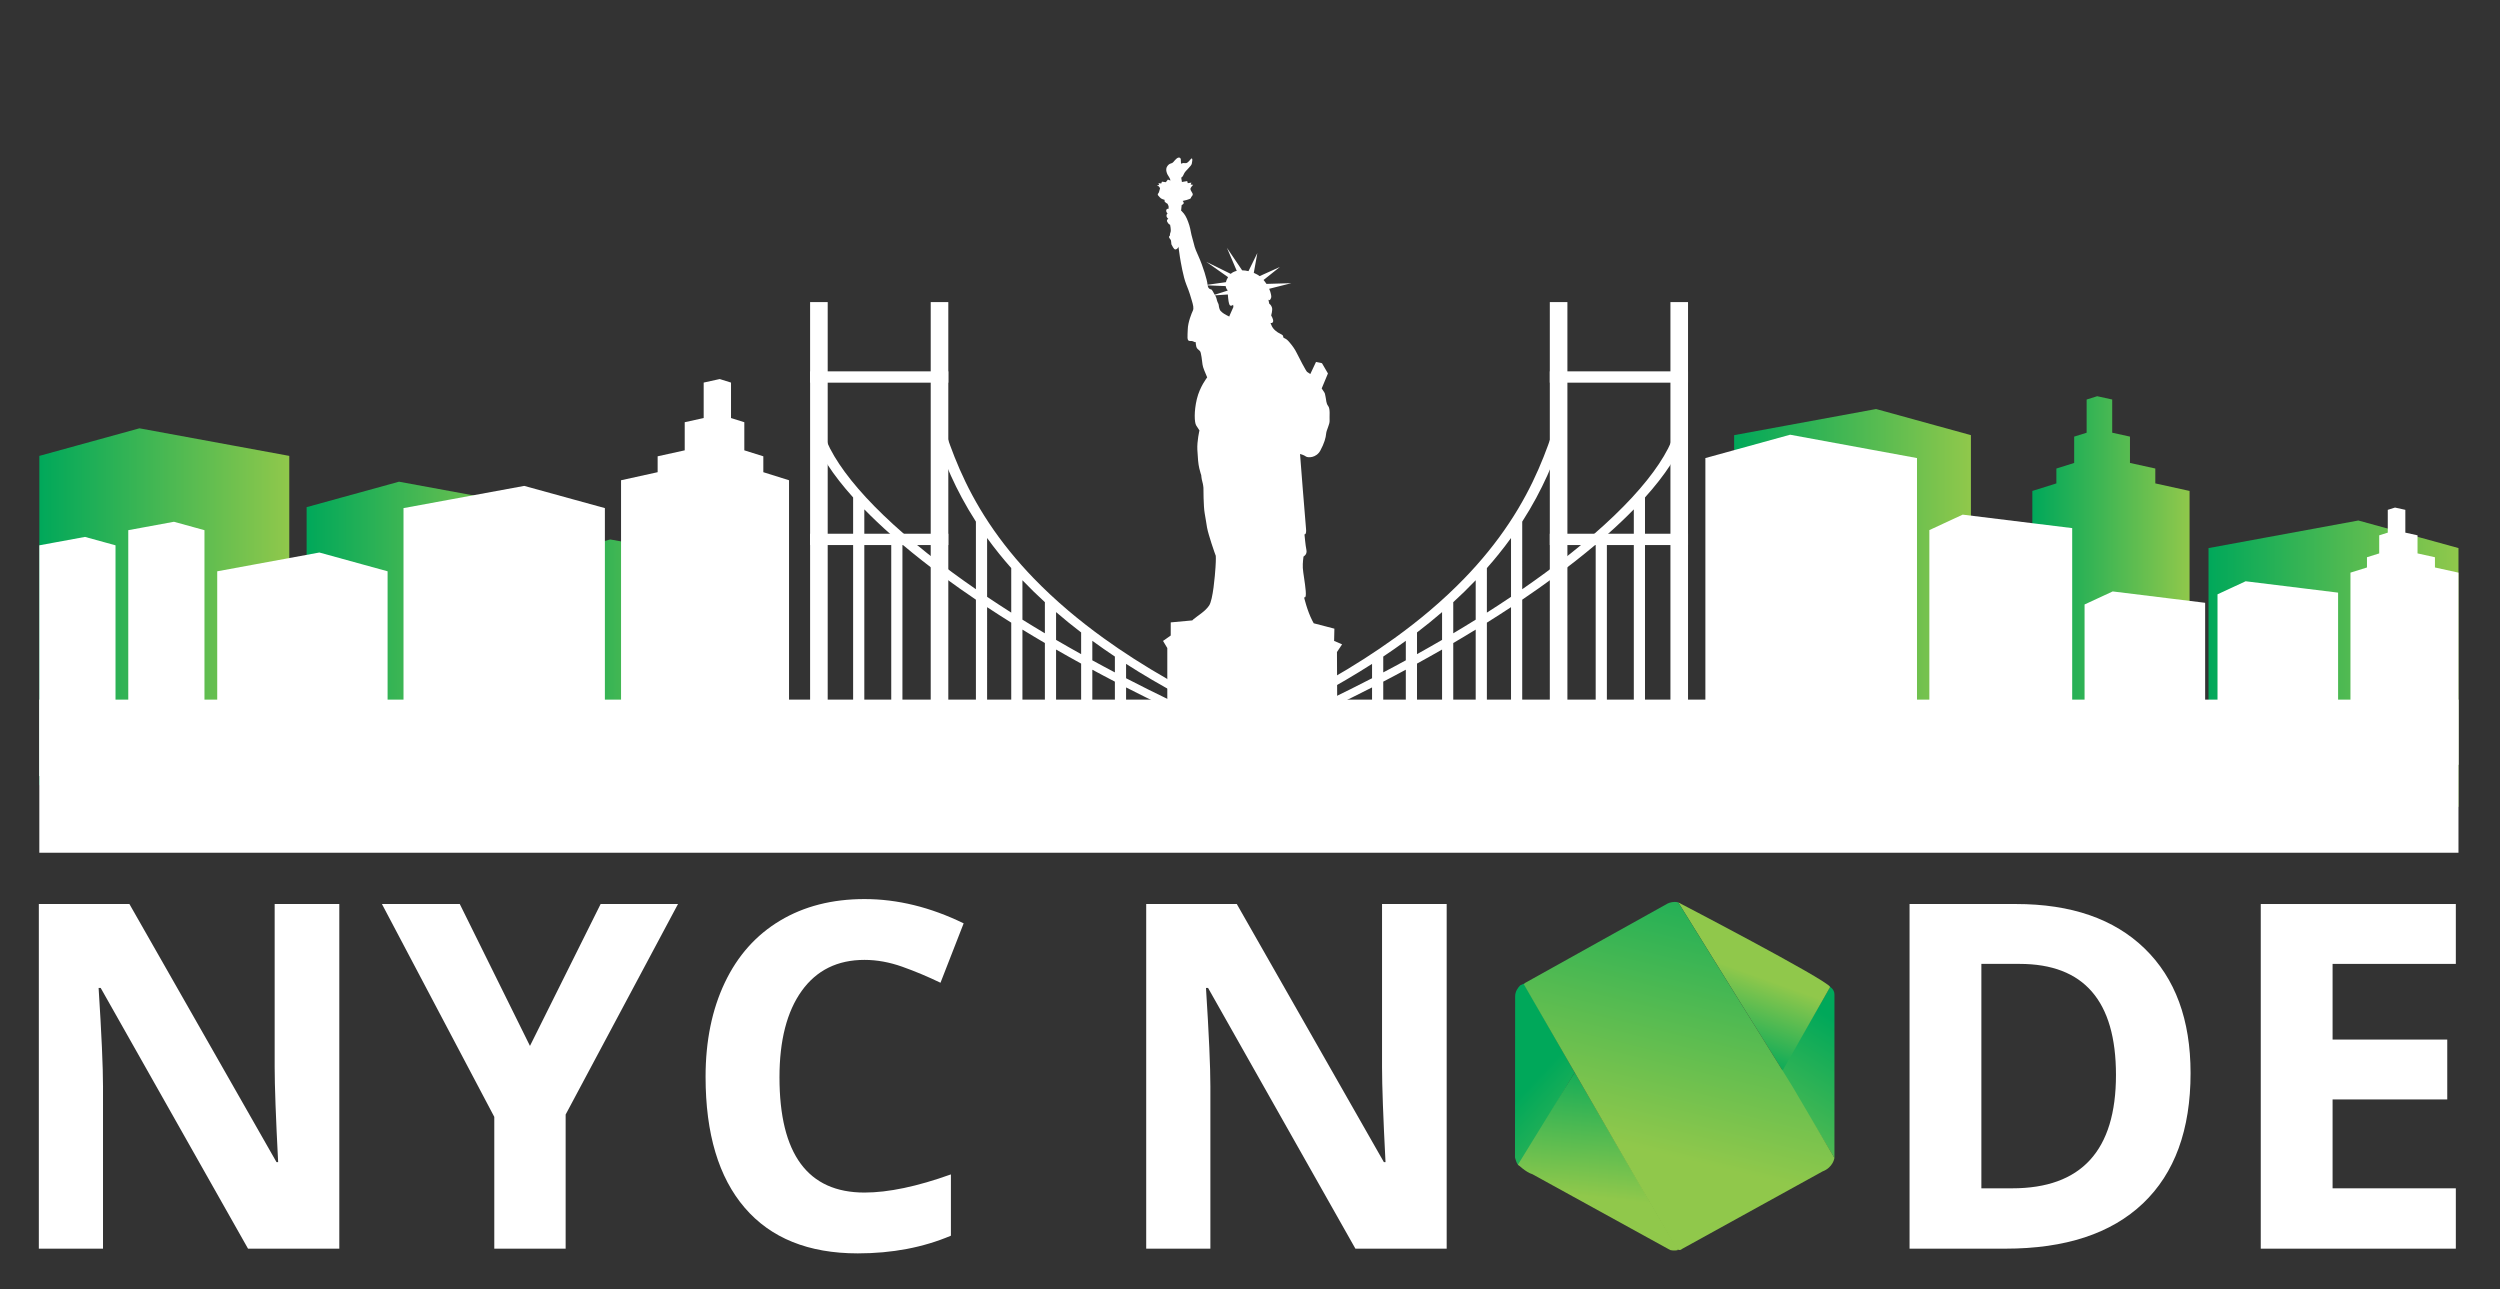 <svg xmlns:svg="http://www.w3.org/2000/svg" xmlns="http://www.w3.org/2000/svg" version="1.0" width="320" height="165">

    <rect width="100%" height="100%" fill="#333333" stroke="none"/>

    <g id="sub-svg-transform" transform="translate(5 5) scale(0.41) translate(-289.578 29.568)">
        <g id="sub-svg-wrapper"><svg xmlns:dc="http://purl.org/dc/elements/1.1/" xmlns:cc="http://creativecommons.org/ns#" xmlns:rdf="http://www.w3.org/1999/02/22-rdf-syntax-ns#" xmlns:svg="http://www.w3.org/2000/svg" xmlns="http://www.w3.org/2000/svg" viewBox="0 0 1360 960" height="1060" width="1360" xml:space="preserve" id="svg2" version="1.1" onmouseup="sendClickToParentDocument(evt)" style=""><defs id="defs6" onmouseup="sendClickToParentDocument(evt)" style=""><clipPath id="clipPath18" clipPathUnits="userSpaceOnUse" onmouseup="sendClickToParentDocument(evt)" style=""><path id="path16" d="m 217.299,517.207 8.693,2.395 14.753,4.064 v -0.016 l 0.001,0.016 22.08,-4.064 13.013,-2.395 v -77.094 h -35.093 l -0.001,0.011 v -0.01 h -23.446 z" onmouseup="sendClickToParentDocument(evt)" style="clip-rule:evenodd"></path></clipPath><linearGradient id="linearGradient28" spreadMethod="pad" gradientTransform="matrix(58.54,0,0,-58.54,217.299,481.89)" gradientUnits="userSpaceOnUse" y2="0" x2="1" y1="0" x1="0" onmouseup="sendClickToParentDocument(evt)" style=""><stop id="stop24" offset="0" onmouseup="sendClickToParentDocument(evt)" style="stop-color:#00a85a;stop-opacity:1"></stop><stop id="stop26" offset="1" onmouseup="sendClickToParentDocument(evt)" style="stop-color:#90c84b;stop-opacity:1"></stop></linearGradient><clipPath id="clipPath38" clipPathUnits="userSpaceOnUse" onmouseup="sendClickToParentDocument(evt)" style=""><path id="path36" d="m 783.876,495.616 -8.695,2.395 -14.753,4.064 v -0.017 0.017 l -22.079,-4.064 -13.013,-2.396 v -60.606 h 35.092 v 0.01 -0.01 h 23.448 z" onmouseup="sendClickToParentDocument(evt)" style="clip-rule:evenodd"></path></clipPath><linearGradient id="linearGradient48" spreadMethod="pad" gradientTransform="matrix(58.54,0,0,-58.54,725.336,468.542)" gradientUnits="userSpaceOnUse" y2="0" x2="1" y1="0" x1="0" onmouseup="sendClickToParentDocument(evt)" style=""><stop id="stop44" offset="0" onmouseup="sendClickToParentDocument(evt)" style="stop-color:#00a85a;stop-opacity:1"></stop><stop id="stop46" offset="1" onmouseup="sendClickToParentDocument(evt)" style="stop-color:#90c84b;stop-opacity:1"></stop></linearGradient><clipPath id="clipPath58" clipPathUnits="userSpaceOnUse" onmouseup="sendClickToParentDocument(evt)" style=""><path id="path56" d="m 669.686,522.065 -8.234,2.269 -13.975,3.849 v -0.014 l -0.002,0.014 -20.914,-3.849 -12.326,-2.269 V 444.66 h 33.24 l 0.002,0.011 v -0.009 h 22.209 z" onmouseup="sendClickToParentDocument(evt)" style="clip-rule:evenodd"></path></clipPath><linearGradient id="linearGradient68" spreadMethod="pad" gradientTransform="matrix(55.451,0,0,-55.451,614.235,486.422)" gradientUnits="userSpaceOnUse" y2="0" x2="1" y1="0" x1="0" onmouseup="sendClickToParentDocument(evt)" style=""><stop id="stop64" offset="0" onmouseup="sendClickToParentDocument(evt)" style="stop-color:#00a85a;stop-opacity:1"></stop><stop id="stop66" offset="1" onmouseup="sendClickToParentDocument(evt)" style="stop-color:#90c84b;stop-opacity:1"></stop></linearGradient><clipPath id="clipPath78" clipPathUnits="userSpaceOnUse" onmouseup="sendClickToParentDocument(evt)" style=""><path id="path76" d="m 684.073,508.997 5.631,1.767 v 3.485 l 4.167,1.307 v 6.165 l 2.919,0.914 v 7.774 l 2.471,0.776 3.518,-0.775 v -7.773 l 4.157,-0.916 v -6.165 l 5.937,-1.307 v -3.485 l 8.023,-1.767 v -66.684 h -21.635 v -10e-4 h -15.188 z" onmouseup="sendClickToParentDocument(evt)" style="clip-rule:evenodd"></path></clipPath><linearGradient id="linearGradient88" spreadMethod="pad" gradientTransform="matrix(36.823,0,0,-36.823,684.073,486.748)" gradientUnits="userSpaceOnUse" y2="0" x2="1" y1="0" x1="0" onmouseup="sendClickToParentDocument(evt)" style=""><stop id="stop84" offset="0" onmouseup="sendClickToParentDocument(evt)" style="stop-color:#00a85a;stop-opacity:1"></stop><stop id="stop86" offset="1" onmouseup="sendClickToParentDocument(evt)" style="stop-color:#90c84b;stop-opacity:1"></stop></linearGradient><clipPath id="clipPath98" clipPathUnits="userSpaceOnUse" onmouseup="sendClickToParentDocument(evt)" style=""><path id="path96" d="m 279.902,505.201 8.02,2.21 13.613,3.75 v -0.014 l 0.002,0.014 20.372,-3.75 12.007,-2.21 v -71.134 h -32.379 l -0.002,0.01 v -0.009 h -21.633 z" onmouseup="sendClickToParentDocument(evt)" style="clip-rule:evenodd"></path></clipPath><linearGradient id="linearGradient108" spreadMethod="pad" gradientTransform="matrix(54.014,0,0,-54.014,279.902,472.614)" gradientUnits="userSpaceOnUse" y2="0" x2="1" y1="0" x1="0" onmouseup="sendClickToParentDocument(evt)" style=""><stop id="stop104" offset="0" onmouseup="sendClickToParentDocument(evt)" style="stop-color:#00a85a;stop-opacity:1"></stop><stop id="stop106" offset="1" onmouseup="sendClickToParentDocument(evt)" style="stop-color:#90c84b;stop-opacity:1"></stop></linearGradient><linearGradient id="linearGradient128" spreadMethod="pad" gradientTransform="matrix(42.691,0,0,-42.691,333.916,467.172)" gradientUnits="userSpaceOnUse" y2="0" x2="1" y1="0" x1="0" onmouseup="sendClickToParentDocument(evt)" style=""><stop id="stop124" offset="0" onmouseup="sendClickToParentDocument(evt)" style="stop-color:#00a85a;stop-opacity:1"></stop><stop id="stop126" offset="1" onmouseup="sendClickToParentDocument(evt)" style="stop-color:#90c84b;stop-opacity:1"></stop></linearGradient><clipPath id="clipPath146" clipPathUnits="userSpaceOnUse" onmouseup="sendClickToParentDocument(evt)" style=""><path id="path144" d="M 0,720 H 1020 V 0 H 0 Z" onmouseup="sendClickToParentDocument(evt)" style=""></path></clipPath><linearGradient id="linearGradient242" spreadMethod="pad" gradientTransform="matrix(33,-31,-31,-33,566.708,370.137)" gradientUnits="userSpaceOnUse" y2="0" x2="1" y1="0" x1="0" onmouseup="sendClickToParentDocument(evt)" style=""><stop id="stop238" offset="0" onmouseup="sendClickToParentDocument(evt)" style="stop-color:#00a85a;stop-opacity:1"></stop><stop id="stop240" offset="1" onmouseup="sendClickToParentDocument(evt)" style="stop-color:#90c84b;stop-opacity:1"></stop></linearGradient><linearGradient id="linearGradient262" spreadMethod="pad" gradientTransform="matrix(-3.5,-33.5,-33.5,3.5,586.079,376.866)" gradientUnits="userSpaceOnUse" y2="0" x2="1" y1="0" x1="0" onmouseup="sendClickToParentDocument(evt)" style=""><stop id="stop258" offset="0" onmouseup="sendClickToParentDocument(evt)" style="stop-color:#00a85a;stop-opacity:1"></stop><stop id="stop260" offset="1" onmouseup="sendClickToParentDocument(evt)" style="stop-color:#90c84b;stop-opacity:1"></stop></linearGradient><linearGradient id="linearGradient282" spreadMethod="pad" gradientTransform="matrix(-27.5,-43.5,-43.5,27.5,642.931,381.841)" gradientUnits="userSpaceOnUse" y2="0" x2="1" y1="0" x1="0" onmouseup="sendClickToParentDocument(evt)" style=""><stop id="stop278" offset="0" onmouseup="sendClickToParentDocument(evt)" style="stop-color:#00a85a;stop-opacity:1"></stop><stop id="stop280" offset="1" onmouseup="sendClickToParentDocument(evt)" style="stop-color:#90c84b;stop-opacity:1"></stop></linearGradient><linearGradient id="linearGradient302" spreadMethod="pad" gradientTransform="matrix(7,19.5,19.5,-7,609.66,376.914)" gradientUnits="userSpaceOnUse" y2="0" x2="1" y1="0" x1="0" onmouseup="sendClickToParentDocument(evt)" style=""><stop id="stop298" offset="0" onmouseup="sendClickToParentDocument(evt)" style="stop-color:#00a85a;stop-opacity:1"></stop><stop id="stop300" offset="1" onmouseup="sendClickToParentDocument(evt)" style="stop-color:#90c84b;stop-opacity:1"></stop></linearGradient><linearGradient id="linearGradient322" spreadMethod="pad" gradientTransform="matrix(-18.5,-76,-76,18.5,615.112,429.778)" gradientUnits="userSpaceOnUse" y2="0" x2="1" y1="0" x1="0" onmouseup="sendClickToParentDocument(evt)" style=""><stop id="stop318" offset="0" onmouseup="sendClickToParentDocument(evt)" style="stop-color:#00a85a;stop-opacity:1"></stop><stop id="stop320" offset="1" onmouseup="sendClickToParentDocument(evt)" style="stop-color:#90c84b;stop-opacity:1"></stop></linearGradient><clipPath id="clipPath332" clipPathUnits="userSpaceOnUse" onmouseup="sendClickToParentDocument(evt)" style=""><path id="path330" d="M 0,720 H 1020 V 0 H 0 Z" onmouseup="sendClickToParentDocument(evt)" style=""></path></clipPath></defs><g transform="matrix(1.333,0,0,-1.333,0,740)" id="g10" onmouseup="sendClickToParentDocument(evt)" style=""><g id="g12" onmouseup="sendClickToParentDocument(evt)" style=""><g clip-path="url(#clipPath18)" id="g14" onmouseup="sendClickToParentDocument(evt)" style=""><g id="g20" onmouseup="sendClickToParentDocument(evt)" style=""><g id="g22" onmouseup="sendClickToParentDocument(evt)" style=""><path id="path30" d="m 217.299,517.207 8.693,2.395 14.753,4.064 v -0.016 l 0.001,0.016 22.08,-4.064 13.013,-2.395 v -77.094 h -35.093 l -0.001,0.011 v -0.01 h -23.446 z" onmouseup="sendClickToParentDocument(evt)" style="fill-rule:evenodd;fill:url(#linearGradient28)"></path></g></g></g></g><g id="g32" onmouseup="sendClickToParentDocument(evt)" style=""><g clip-path="url(#clipPath38)" id="g34" onmouseup="sendClickToParentDocument(evt)" style=""><g id="g40" onmouseup="sendClickToParentDocument(evt)" style=""><g id="g42" onmouseup="sendClickToParentDocument(evt)" style=""><path id="path50" d="m 783.876,495.616 -8.695,2.395 -14.753,4.064 v -0.017 0.017 l -22.079,-4.064 -13.013,-2.396 v -60.606 h 35.092 v 0.01 -0.01 h 23.448 z" onmouseup="sendClickToParentDocument(evt)" style="fill-rule:evenodd;fill:url(#linearGradient48)"></path></g></g></g></g><g id="g52" onmouseup="sendClickToParentDocument(evt)" style=""><g clip-path="url(#clipPath58)" id="g54" onmouseup="sendClickToParentDocument(evt)" style=""><g id="g60" onmouseup="sendClickToParentDocument(evt)" style=""><g id="g62" onmouseup="sendClickToParentDocument(evt)" style=""><path id="path70" d="m 669.686,522.065 -8.234,2.269 -13.975,3.849 v -0.014 l -0.002,0.014 -20.914,-3.849 -12.326,-2.269 V 444.66 h 33.24 l 0.002,0.011 v -0.009 h 22.209 z" onmouseup="sendClickToParentDocument(evt)" style="fill-rule:evenodd;fill:url(#linearGradient68)"></path></g></g></g></g><g id="g72" onmouseup="sendClickToParentDocument(evt)" style=""><g clip-path="url(#clipPath78)" id="g74" onmouseup="sendClickToParentDocument(evt)" style=""><g id="g80" onmouseup="sendClickToParentDocument(evt)" style=""><g id="g82" onmouseup="sendClickToParentDocument(evt)" style=""><path id="path90" d="m 684.073,508.997 5.631,1.767 v 3.485 l 4.167,1.307 v 6.165 l 2.919,0.914 v 7.774 l 2.471,0.776 3.518,-0.775 v -7.773 l 4.157,-0.916 v -6.165 l 5.937,-1.307 v -3.485 l 8.023,-1.767 v -66.684 h -21.635 v -10e-4 h -15.188 z" onmouseup="sendClickToParentDocument(evt)" style="fill-rule:evenodd;fill:url(#linearGradient88)"></path></g></g></g></g><g id="g92" onmouseup="sendClickToParentDocument(evt)" style=""><g clip-path="url(#clipPath98)" id="g94" onmouseup="sendClickToParentDocument(evt)" style=""><g id="g100" onmouseup="sendClickToParentDocument(evt)" style=""><g id="g102" onmouseup="sendClickToParentDocument(evt)" style=""><path id="path110" d="m 279.902,505.201 8.02,2.21 13.613,3.75 v -0.014 l 0.002,0.014 20.372,-3.75 12.007,-2.21 v -71.134 h -32.379 l -0.002,0.01 v -0.009 h -21.633 z" onmouseup="sendClickToParentDocument(evt)" style="fill-rule:evenodd;fill:url(#linearGradient108)"></path></g></g></g></g><g id="g112" onmouseup="sendClickToParentDocument(evt)" style=""><g id="g114" onmouseup="sendClickToParentDocument(evt)" style=""><g id="g120" onmouseup="sendClickToParentDocument(evt)" style=""><g id="g122" onmouseup="sendClickToParentDocument(evt)" style=""><path id="path130" d="m 333.916,492.929 6.339,1.747 10.76,2.963 v -0.011 0.011 l 16.103,-2.963 9.489,-1.747 v -56.225 h -25.592 v 0.009 -0.008 h -17.099 z" onmouseup="sendClickToParentDocument(evt)" style="fill-rule:evenodd;fill:url(#linearGradient128)"></path></g></g></g></g><path id="path132" d="m 397.82,441.509 h 4.119 v 111.718 h -4.119 z" onmouseup="sendClickToParentDocument(evt)" style="fill-rule:evenodd;fill:#ffffff"></path><path id="path134" d="m 426.068,441.509 h 4.12 v 111.718 h -4.12 z" onmouseup="sendClickToParentDocument(evt)" style="fill-rule:evenodd;fill:#ffffff"></path><path id="path136" d="M 430.188,534.357 H 397.82 v 2.649 h 32.368 z" onmouseup="sendClickToParentDocument(evt)" style="fill-rule:evenodd;fill:#ffffff"></path><path id="path138" d="M 430.188,496.325 H 397.82 v 2.649 h 32.368 z" onmouseup="sendClickToParentDocument(evt)" style="fill-rule:evenodd;fill:#ffffff"></path><g id="g140" onmouseup="sendClickToParentDocument(evt)" style=""><g clip-path="url(#clipPath146)" id="g142" onmouseup="sendClickToParentDocument(evt)" style=""><g transform="translate(429.694,522.291)" id="g148" onmouseup="sendClickToParentDocument(evt)" style=""><path id="path150" d="m 0,0 c 2.282,-6.69 5.642,-15.044 12.406,-24.223 v -3.791 c -1.004,1.247 -1.946,2.481 -2.827,3.7 v -13.78 c 0.927,-0.623 1.87,-1.247 2.827,-1.872 v -2.385 c -0.957,0.616 -1.898,1.228 -2.827,1.839 V -75.786 H 6.958 v 37.026 c -2.56,1.731 -5,3.452 -7.32,5.152 -3.589,2.635 -6.886,5.226 -9.89,7.759 v -49.937 h -2.62 v 52.201 c -2.304,2.037 -4.406,4.033 -6.307,5.977 V -76.872 H -21.8 v 62.057 c -4.793,5.331 -7.961,10.218 -9.407,14.461 L -28.649,0 c 2.94,-8.614 13.284,-20.051 30.253,-32.502 1.719,-1.26 3.503,-2.529 5.354,-3.808 v 15.834 c -4.869,7.563 -7.579,14.436 -9.519,20.122 z m 12.406,-24.223 c 1.586,-2.149 3.356,-4.346 5.344,-6.576 0.868,-0.973 1.778,-1.954 2.732,-2.941 v -3.121 c -0.911,0.888 -1.786,1.773 -2.628,2.653 v -9.231 c 0.865,-0.537 1.742,-1.075 2.628,-1.615 v -2.302 c -0.886,0.531 -1.763,1.061 -2.628,1.591 v -30.021 h -2.621 v 31.644 c -0.956,0.598 -1.898,1.195 -2.827,1.791 v 2.385 c 0.929,-0.608 1.87,-1.215 2.827,-1.824 v 10.431 c -0.995,1.125 -1.936,2.24 -2.827,3.345 z m 8.076,-9.517 c 2.43,-2.513 5.143,-5.064 8.183,-7.638 v -2.744 c -1.011,0.82 -1.988,1.637 -2.934,2.453 v -6.507 c 0.966,-0.562 1.946,-1.124 2.934,-1.688 V -52.1 c -0.988,0.555 -1.966,1.111 -2.934,1.666 v -25.352 h -2.62 v 26.873 c -0.887,0.52 -1.762,1.039 -2.629,1.557 v 2.302 c 0.865,-0.525 1.742,-1.052 2.629,-1.58 v 7.291 c -0.908,0.831 -1.784,1.658 -2.629,2.482 z m 8.183,-7.638 c 2.505,-2.118 5.23,-4.253 8.199,-6.395 v -2.504 c -0.903,0.628 -1.783,1.257 -2.643,1.884 v -4.567 c 0.873,-0.477 1.752,-0.954 2.643,-1.43 v -2.18 c -0.891,0.471 -1.77,0.941 -2.643,1.412 v -20.628 h -2.62 v 22.056 c -0.99,0.543 -1.968,1.087 -2.936,1.63 v 2.236 c 0.966,-0.55 1.946,-1.102 2.936,-1.652 v 5.084 c -1.009,0.771 -1.987,1.542 -2.936,2.31 z m 8.199,-6.395 c 8.935,-6.446 20.082,-12.957 34.069,-19.311 13.987,6.354 25.132,12.865 34.069,19.312 v -2.505 c -0.862,-0.6 -1.743,-1.202 -2.643,-1.804 v -3.712 c 0.89,0.467 1.77,0.935 2.643,1.403 v -2.179 c -0.873,-0.463 -1.754,-0.926 -2.643,-1.388 v -17.829 h -2.622 v 16.478 c -6.236,-3.185 -12.835,-6.359 -19.788,-9.491 l -1.496,1.375 c 7.517,3.387 14.617,6.819 21.284,10.264 v 3.364 C 91.893,-58.827 82.636,-63.863 71.68,-68.799 l -0.747,0.687 -0.748,-0.687 c -10.955,4.936 -20.212,9.972 -28.057,15.003 v -3.364 c 6.668,-3.445 13.767,-6.877 21.282,-10.264 l -1.496,-1.375 c -6.951,3.132 -13.55,6.306 -19.786,9.491 v -16.478 h -2.622 v 17.829 c -0.889,0.462 -1.77,0.925 -2.642,1.387 v 2.18 c 0.872,-0.469 1.753,-0.936 2.642,-1.403 v 3.712 c -0.902,0.601 -1.781,1.202 -2.642,1.804 z m 68.138,0.001 c 2.967,2.141 5.693,4.276 8.198,6.395 v -2.745 c -0.95,-0.768 -1.927,-1.539 -2.935,-2.31 v -5.084 c 0.989,0.551 1.968,1.102 2.935,1.652 V -52.1 c -0.969,-0.543 -1.946,-1.087 -2.935,-1.63 v -22.056 h -2.621 v 20.628 c -0.873,-0.471 -1.753,-0.941 -2.642,-1.411 v 2.179 c 0.889,0.476 1.769,0.953 2.642,1.43 v 4.567 c -0.861,-0.626 -1.74,-1.255 -2.642,-1.884 z m 8.198,6.395 c 3.039,2.573 5.752,5.124 8.183,7.637 v -3.122 c -0.845,-0.824 -1.722,-1.65 -2.63,-2.481 v -7.291 c 0.888,0.528 1.764,1.054 2.63,1.58 v -2.302 c -0.867,-0.519 -1.742,-1.038 -2.63,-1.557 v -26.873 h -2.619 v 25.352 c -0.967,-0.555 -1.944,-1.111 -2.934,-1.666 v 2.236 c 0.99,0.564 1.967,1.125 2.934,1.688 v 6.507 c -0.946,-0.816 -1.924,-1.633 -2.934,-2.453 z m 8.183,7.637 c 0.954,0.987 1.865,1.967 2.733,2.941 1.987,2.23 3.757,4.425 5.341,6.574 v -3.789 c -0.891,-1.106 -1.83,-2.221 -2.827,-3.345 V -41.79 c 0.957,0.609 1.9,1.216 2.827,1.822 v -2.383 c -0.929,-0.596 -1.87,-1.193 -2.827,-1.791 v -31.644 h -2.618 v 30.021 c -0.867,-0.53 -1.743,-1.06 -2.629,-1.591 v 2.302 c 0.886,0.54 1.762,1.078 2.629,1.615 v 9.231 c -0.842,-0.88 -1.718,-1.766 -2.629,-2.654 z m 8.074,9.515 c 6.765,9.18 10.126,17.535 12.409,24.225 l 2.558,-0.354 c -1.939,-5.686 -4.647,-12.559 -9.517,-20.122 V -36.31 c 1.852,1.279 3.637,2.548 5.353,3.808 16.97,12.451 27.312,23.888 30.254,32.502 l 2.56,-0.354 c -1.448,-4.243 -4.615,-9.131 -9.411,-14.461 v -62.057 h -2.619 v 59.264 c -1.9,-1.944 -4.004,-3.94 -6.308,-5.977 v -52.201 h -2.621 v 49.937 c -3.002,-2.533 -6.298,-5.124 -9.889,-7.759 -2.318,-1.7 -4.759,-3.421 -7.319,-5.152 v -37.026 h -2.622 v 35.274 c -0.927,-0.611 -1.871,-1.224 -2.828,-1.839 v 2.383 c 0.958,0.626 1.901,1.251 2.828,1.874 v 13.78 c -0.882,-1.22 -1.822,-2.453 -2.828,-3.7 z" onmouseup="sendClickToParentDocument(evt)" style="fill-rule:nonzero;fill:#ffffff"></path></g><path id="path152" d="m 599.314,441.509 h 4.12 v 111.718 h -4.12 z" onmouseup="sendClickToParentDocument(evt)" style="fill-rule:evenodd;fill:#ffffff"></path><path id="path154" d="m 571.064,441.509 h 4.12 v 111.718 h -4.12 z" onmouseup="sendClickToParentDocument(evt)" style="fill-rule:evenodd;fill:#ffffff"></path><path id="path156" d="m 571.064,534.357 h 32.368 v 2.649 h -32.368 z" onmouseup="sendClickToParentDocument(evt)" style="fill-rule:evenodd;fill:#ffffff"></path><path id="path158" d="m 571.064,496.325 h 32.368 v 2.649 h -32.368 z" onmouseup="sendClickToParentDocument(evt)" style="fill-rule:evenodd;fill:#ffffff"></path><g transform="translate(392.884,511.501)" id="g160" onmouseup="sendClickToParentDocument(evt)" style=""><path id="path162" d="m 0,0 -6.02,1.887 v 3.722 l -4.453,1.399 v 6.585 l -3.117,0.979 v 8.304 l -2.641,0.828 -3.76,-0.828 V 14.572 L -24.43,13.593 V 7.008 L -30.773,5.609 V 1.887 L -39.343,0 V -69.992 H -16.231 0 Z" onmouseup="sendClickToParentDocument(evt)" style="fill-rule:evenodd;fill:#ffffff"></path></g><g transform="translate(607.497,516.698)" id="g164" onmouseup="sendClickToParentDocument(evt)" style=""><path id="path166" d="M 0,0 7.361,2.027 19.849,5.468 V 5.455 L 19.85,5.467 38.544,2.027 49.561,0 V -75.189 H 19.85 l -0.001,0.009 v -0.009 H 0 Z" onmouseup="sendClickToParentDocument(evt)" style="fill-rule:evenodd;fill:#ffffff"></path></g><path id="path168" d="m 217.299,424.264 h 566.577 v 35.86 H 217.299 Z" onmouseup="sendClickToParentDocument(evt)" style="fill-rule:evenodd;fill:#ffffff"></path><g transform="translate(758.578,489.863)" id="g170" onmouseup="sendClickToParentDocument(evt)" style=""><path id="path172" d="M 0,0 3.869,1.212 V 3.608 L 6.732,4.505 V 8.74 l 2.006,0.629 v 5.34 l 1.697,0.533 2.418,-0.532 V 9.37 L 15.708,8.74 V 4.506 L 19.787,3.607 V 1.212 l 5.511,-1.213 V -45.008 H 10.435 v -10e-4 H 0 Z" onmouseup="sendClickToParentDocument(evt)" style="fill-rule:evenodd;fill:#ffffff"></path></g><g transform="translate(659.954,499.827)" id="g174" onmouseup="sendClickToParentDocument(evt)" style=""><path id="path176" d="M 0,0 7.803,3.621 H 7.804 L 23.942,1.636 33.453,0.466 V -50.658 H 0 Z" onmouseup="sendClickToParentDocument(evt)" style="fill-rule:evenodd;fill:#ffffff"></path></g><g transform="translate(696.305,482.406)" id="g178" onmouseup="sendClickToParentDocument(evt)" style=""><path id="path180" d="M 0,0 6.587,3.057 20.21,1.381 28.239,0.394 V -42.762 H 0 Z" onmouseup="sendClickToParentDocument(evt)" style="fill-rule:evenodd;fill:#ffffff"></path></g><g transform="translate(727.441,484.787)" id="g182" onmouseup="sendClickToParentDocument(evt)" style=""><path id="path184" d="M 0,0 6.587,3.057 20.21,1.382 28.239,0.394 V -42.762 H 0 Z" onmouseup="sendClickToParentDocument(evt)" style="fill-rule:evenodd;fill:#ffffff"></path></g><g transform="translate(349.756,504.977)" id="g186" onmouseup="sendClickToParentDocument(evt)" style=""><path id="path188" d="M 0,0 -7.004,1.928 -18.89,5.203 V 5.19 5.203 L -36.679,1.928 -47.162,0 v -62.111 h 28.272 v 0.009 -0.009 H 0 Z" onmouseup="sendClickToParentDocument(evt)" style="fill-rule:evenodd;fill:#ffffff"></path></g><g transform="translate(298.866,490.176)" id="g190" onmouseup="sendClickToParentDocument(evt)" style=""><path id="path192" d="M 0,0 -5.927,1.632 -15.983,4.403 V 4.392 4.402 L -31.034,1.632 -39.902,0 v -42.444 h 23.919 v 0.008 -0.008 H 0 Z" onmouseup="sendClickToParentDocument(evt)" style="fill-rule:evenodd;fill:#ffffff"></path></g><g transform="translate(255.976,499.809)" id="g194" onmouseup="sendClickToParentDocument(evt)" style=""><path id="path196" d="M 0,0 -2.65,0.73 -7.147,1.969 V 1.964 1.969 L -13.878,0.73 -17.845,0 v -54.047 h 10.698 v 0.004 -0.004 H 0 Z" onmouseup="sendClickToParentDocument(evt)" style="fill-rule:evenodd;fill:#ffffff"></path></g><g transform="translate(235.144,496.263)" id="g198" onmouseup="sendClickToParentDocument(evt)" style=""><path id="path200" d="M 0,0 -2.65,0.73 -7.147,1.969 V 1.965 1.969 L -13.878,0.73 -17.845,0 v -54.047 h 10.698 v 0.004 -0.004 H 0 Z" onmouseup="sendClickToParentDocument(evt)" style="fill-rule:evenodd;fill:#ffffff"></path></g><g transform="translate(287.556,331.535)" id="g202" onmouseup="sendClickToParentDocument(evt)" style=""><path id="path204" d="m 0,0 h -21.378 l -34.508,61.063 h -0.488 c 0.687,-10.785 1.031,-18.477 1.031,-23.078 V 0 h -15.029 v 80.718 h 21.214 l 34.454,-60.456 h 0.38 c -0.542,10.49 -0.814,17.907 -0.814,22.25 V 80.718 H 0 Z" onmouseup="sendClickToParentDocument(evt)" style="fill-rule:nonzero;fill:#ffffff"></path></g><g transform="translate(332.21,379.017)" id="g206" onmouseup="sendClickToParentDocument(evt)" style=""><path id="path208" d="M 0,0 16.549,33.236 H 34.67 L 8.356,-16.066 V -47.482 H -8.356 v 30.863 l -26.315,49.855 h 18.231 z" onmouseup="sendClickToParentDocument(evt)" style="fill-rule:nonzero;fill:#ffffff"></path></g><g transform="translate(410.559,399.168)" id="g210" onmouseup="sendClickToParentDocument(evt)" style=""><path id="path212" d="m 0,0 c -6.33,0 -11.231,-2.421 -14.704,-7.26 -3.472,-4.841 -5.208,-11.586 -5.208,-20.235 0,-17.998 6.637,-26.998 19.912,-26.998 5.57,0 12.317,1.417 20.238,4.252 v -14.356 c -6.51,-2.76 -13.781,-4.141 -21.811,-4.141 -11.539,0 -20.366,3.562 -26.478,10.684 -6.114,7.122 -9.17,17.344 -9.17,30.669 0,8.392 1.501,15.744 4.504,22.057 3.002,6.312 7.315,11.153 12.94,14.52 5.624,3.368 12.217,5.052 19.777,5.052 7.705,0 15.445,-1.896 23.223,-5.686 L 17.797,-5.355 C 14.831,-3.92 11.846,-2.669 8.844,-1.601 5.841,-0.534 2.894,0 0,0" onmouseup="sendClickToParentDocument(evt)" style="fill-rule:nonzero;fill:#ffffff"></path></g><g transform="translate(546.909,331.535)" id="g214" onmouseup="sendClickToParentDocument(evt)" style=""><path id="path216" d="m 0,0 h -21.378 l -34.508,61.063 h -0.488 c 0.687,-10.785 1.031,-18.477 1.031,-23.078 V 0 h -15.029 v 80.718 h 21.214 l 34.454,-60.456 h 0.38 c -0.543,10.49 -0.814,17.907 -0.814,22.25 V 80.718 H 0 Z" onmouseup="sendClickToParentDocument(evt)" style="fill-rule:nonzero;fill:#ffffff"></path></g><g transform="translate(703.66,372.225)" id="g218" onmouseup="sendClickToParentDocument(evt)" style=""><path id="path220" d="m 0,0 c 0,17.336 -7.525,26.005 -22.572,26.005 h -8.952 v -52.561 h 7.216 C -8.104,-26.556 0,-17.705 0,0 m 17.471,0.441 c 0,-13.286 -3.716,-23.464 -11.15,-30.531 -7.434,-7.066 -18.168,-10.6 -32.202,-10.6 h -22.463 v 80.718 h 24.904 c 12.95,0 23.005,-3.478 30.168,-10.435 C 13.89,22.637 17.471,12.92 17.471,0.441" onmouseup="sendClickToParentDocument(evt)" style="fill-rule:nonzero;fill:#ffffff"></path></g><g transform="translate(783.256,331.535)" id="g222" onmouseup="sendClickToParentDocument(evt)" style=""><path id="path224" d="M 0,0 H -45.685 V 80.718 H 0 V 66.695 H -28.865 V 48.972 H -2.008 V 34.949 H -28.865 V 14.134 l 28.865,0 z" onmouseup="sendClickToParentDocument(evt)" style="fill-rule:nonzero;fill:#ffffff"></path></g></g></g><g id="g226" onmouseup="sendClickToParentDocument(evt)" style=""><g id="g228" onmouseup="sendClickToParentDocument(evt)" style=""><g id="g234" onmouseup="sendClickToParentDocument(evt)" style=""><g id="g236" onmouseup="sendClickToParentDocument(evt)" style=""><path id="path244" d="m 564.733,393.497 c -0.053,-0.038 -0.106,-0.074 -0.165,-0.103 v 0 c -0.127,-0.065 -0.261,-0.112 -0.396,-0.155 v 0 c -0.557,-0.541 -1.227,-1.433 -1.227,-2.598 v 0 l -0.04,-37.723 c 0,0 0.392,-1.784 1,-1.962 v 0 l 12.98,21.855 -11.838,20.771 c -0.095,-0.054 -0.203,-0.081 -0.314,-0.085" onmouseup="sendClickToParentDocument(evt)" style="fill:url(#linearGradient242)"></path></g></g></g></g><g id="g246" onmouseup="sendClickToParentDocument(evt)" style=""><g id="g248" onmouseup="sendClickToParentDocument(evt)" style=""><g id="g254" onmouseup="sendClickToParentDocument(evt)" style=""><g id="g256" onmouseup="sendClickToParentDocument(evt)" style=""><path id="path264" d="m 563.611,351.229 c 0,0 1.843,-1.802 3.372,-2.253 v 0 l 32.272,-17.761 c 0,0 0.922,-0.251 1.843,0 v 0 l -24.213,41.596 z" onmouseup="sendClickToParentDocument(evt)" style="fill:url(#linearGradient262)"></path></g></g></g></g><g id="g266" onmouseup="sendClickToParentDocument(evt)" style=""><g id="g268" onmouseup="sendClickToParentDocument(evt)" style=""><g id="g274" onmouseup="sendClickToParentDocument(evt)" style=""><g id="g276" onmouseup="sendClickToParentDocument(evt)" style=""><path id="path284" d="m 625.292,373.24 12.431,-20.454 v 38.286 c 0,1.183 -1,1.764 -1,1.764 v 0 z" onmouseup="sendClickToParentDocument(evt)" style="fill:url(#linearGradient282)"></path></g></g></g></g><g id="g286" onmouseup="sendClickToParentDocument(evt)" style=""><g id="g288" onmouseup="sendClickToParentDocument(evt)" style=""><g id="g294" onmouseup="sendClickToParentDocument(evt)" style=""><g id="g296" onmouseup="sendClickToParentDocument(evt)" style=""><path id="path304" d="m 625.581,373.24 11.142,19.596 c -1,1.802 -35.586,19.801 -35.586,19.801 v 0 z" onmouseup="sendClickToParentDocument(evt)" style="fill:url(#linearGradient302)"></path></g></g></g></g><g id="g306" onmouseup="sendClickToParentDocument(evt)" style=""><g id="g308" onmouseup="sendClickToParentDocument(evt)" style=""><g id="g314" onmouseup="sendClickToParentDocument(evt)" style=""><g id="g316" onmouseup="sendClickToParentDocument(evt)" style=""><path id="path324" d="M 598.667,412.375 565.26,393.766 c -0.016,-0.017 -0.03,-0.034 -0.049,-0.048 v 0 c 0.013,0.016 0.021,0.026 0.03,0.038 v 0 l -0.003,-0.002 c -0.002,-0.002 -0.003,-0.003 -0.006,-0.006 v 0 c -0.017,-0.026 -0.037,-0.05 -0.06,-0.073 v 0 c -0.068,-0.07 -0.154,-0.114 -0.246,-0.143 v 0 l 35.123,-60.856 c 0.971,-2.28 1.971,-1.211 1.971,-1.211 v 0 l 32.899,18.149 c 2.529,0.958 2.804,3.172 2.804,3.172 v 0 l -9.803,16.685 -26.783,43.166 c -0.284,0.074 -0.562,0.103 -0.823,0.103 v 0 c -0.93,0 -1.647,-0.365 -1.647,-0.365" onmouseup="sendClickToParentDocument(evt)" style="fill:url(#linearGradient322)"></path></g></g></g></g><g id="g326" onmouseup="sendClickToParentDocument(evt)" style=""><g clip-path="url(#clipPath332)" id="g328" onmouseup="sendClickToParentDocument(evt)" style=""><g transform="translate(493.257,557.619)" id="g334" onmouseup="sendClickToParentDocument(evt)" style=""><path id="path336" d="m 0,0 v -0.569 l -2.344,0.094 c 0.123,-0.694 0.49,-0.905 0.781,-0.934 0.301,-0.03 0.518,-0.674 0.885,-1.259 L 0,-2.452 V -2.77 L -0.586,-2.809 C -0.199,-3.378 -0.223,-3.946 0,-4.413 v -95.95 h -11.779 v 14.944 l -1.001,1.671 1.803,1.268 v 3.072 l 5.051,0.464 c 0.073,0.09 0.162,0.181 0.267,0.267 1.138,0.942 2.763,1.853 3.673,3.218 0.911,1.366 1.366,7.021 1.495,8.939 0.13,1.918 0.065,2.699 0.065,2.699 0,0 -0.584,1.56 -1.008,2.925 -0.422,1.365 -0.845,2.666 -1.039,3.706 -0.195,1.041 -0.261,1.82 -0.553,3.349 -0.292,1.527 -0.292,5.98 -0.292,5.98 0,0 -0.066,0.78 -0.261,1.431 -0.195,0.649 -0.259,1.527 -0.259,1.527 0,0 -0.228,0.618 -0.455,1.593 -0.228,0.975 -0.353,2.321 -0.452,4.349 -0.098,2.029 0.493,4.509 0.493,4.509 0,0 -0.355,0.513 -0.768,1.182 -0.414,0.67 -0.532,3.268 0.157,6.164 0.69,2.894 2.422,5.08 2.422,5.08 0,0 -0.158,0.335 -0.67,1.614 -0.511,1.281 -0.394,1.399 -0.649,3.132 -0.256,1.732 -0.395,1.359 -0.945,1.929 -0.551,0.571 -0.296,1.753 -0.533,1.616 -0.235,-0.139 -0.354,0.294 -1.2,0.236 -0.847,-0.06 -0.591,1.063 -0.552,2.736 0.039,1.675 0.946,3.86 1.202,4.392 0.255,0.532 0.039,1.359 -0.237,2.284 -0.275,0.926 -0.551,1.969 -1.3,3.801 -0.747,1.831 -1.318,5.355 -1.495,6.399 -0.178,1.045 -0.356,2.678 -0.356,2.461 0,-0.215 -0.374,-0.648 -0.727,-0.648 -0.355,0 -0.808,1.004 -0.808,1.004 0,0 -0.137,0.038 -0.157,0.707 -0.02,0.67 -0.277,0.67 -0.454,1.025 -0.177,0.355 0.157,0.531 0.157,0.531 0,0 -0.038,0.374 0.139,0.788 0.178,0.414 -0.099,1.733 -0.099,1.733 0,0 -0.354,0.098 -0.65,0.651 -0.295,0.55 0.236,0.747 0.236,0.747 0,0 -0.433,0.276 -0.433,0.728 0,0.454 0.277,0.473 0.277,0.473 0,0 -0.414,0.374 -0.335,0.808 0.077,0.433 0.551,0.353 0.551,0.353 v 0.573 c 0,0 -0.119,0.355 -0.247,0.579 -0.56,0.293 -0.911,0.676 -0.62,0.896 -0.192,0.071 -0.397,0.143 -0.571,0.198 -0.492,0.158 -0.709,0.572 -0.945,0.788 -0.236,0.216 -0.176,0.453 0,0.61 0.178,0.157 0.256,0.847 0.374,1.064 -0.038,0.498 -0.753,0.855 -0.753,0.855 l 0.553,-0.033 -0.163,0.455 0.65,-0.065 0.162,0.423 0.911,-0.13 0.487,0.618 0.588,-0.233 c -0.015,0.229 -0.091,0.441 -0.308,0.807 -0.472,0.631 -1.005,1.792 -0.394,2.6 0.61,0.807 0.945,0.413 1.417,0.964 0.473,0.553 0.986,1.202 1.498,0.966 0.511,-0.236 -0.02,-1.635 0.472,-1.34 0.493,0.296 0.768,-0.137 1.299,0.217 0.532,0.354 0.925,1.181 1.083,0.925 0.158,-0.255 0,-0.669 -0.058,-1.181 -0.059,-0.512 -1.478,-1.654 -1.753,-2.225 -0.275,-0.571 -0.375,-0.847 -0.611,-0.946 -0.137,-0.056 -0.1,-0.281 -0.047,-0.544 0.039,-0.189 0.087,-0.397 0.087,-0.578 l 1.247,0.21 0.128,-0.488 0.847,0.13 -0.164,-0.455 0.586,-0.065 c 0,0 -0.389,-0.357 -0.586,-0.747 -0.195,-0.391 0.164,-0.716 0.424,-1.236 0.259,-0.52 -0.359,-0.747 -0.359,-1.073 0,-0.324 -1.95,-0.715 -1.95,-0.715 0,0 0.293,-0.293 0.26,-0.52 -0.032,-0.228 -0.487,-0.456 -0.487,-0.456 l -0.13,-1.3 c 0,0 0.13,-0.032 0.65,-0.682 0.52,-0.649 0.909,-1.593 1.268,-2.73 0.357,-1.138 0.292,-1.625 0.812,-3.382 0.52,-1.754 0.228,-1.43 1.334,-3.867 1.104,-2.439 2.047,-5.656 2.112,-6.567 0.003,-0.044 0.008,-0.086 0.012,-0.128 z M 0,3.735 -2.664,5.047 0,3.175 Z m 12.078,-5.012 5.199,1.315 -5.835,-0.167 c -0.2,0.307 -0.428,0.618 -0.68,0.912 L 14.58,3.827 9.831,1.689 C 9.668,1.817 9.501,1.933 9.326,2.037 9.083,2.183 8.795,2.326 8.475,2.458 L 9.314,7.102 7.233,2.854 C 6.751,2.966 6.249,3.039 5.749,3.049 L 2.185,8.322 4.485,2.927 C 3.961,2.802 3.477,2.577 3.073,2.221 L 0,3.735 V 3.175 L 2.45,1.453 C 2.179,1.012 2.019,0.618 1.937,0.273 L 0,0 V -0.569 L 1.884,-0.644 C 1.979,-1.283 2.336,-1.603 2.336,-1.603 L 2.342,-1.703 0,-2.452 V -2.77 l 2.401,0.158 c 0.041,-0.562 0.099,-1.214 0.164,-1.559 0.131,-0.683 0.227,-1.041 0.52,-1.074 0.293,-0.031 0.553,0.228 0.553,0.228 l 0.064,-0.52 c 0,0 -0.292,-0.715 -0.519,-1.17 -0.228,-0.455 -0.455,-1.072 -0.455,-1.072 0,0 -1.236,0.584 -1.658,0.974 -0.422,0.39 -0.455,0.358 -0.651,0.91 C 0.225,-5.341 0.355,-5.017 0.062,-4.529 0.039,-4.49 0.018,-4.452 0,-4.413 v -95.95 h 28.02 l -0.066,14.01 1.202,1.803 -1.869,0.802 0.065,2.871 -4.838,1.259 c -0.097,0.173 -0.202,0.366 -0.316,0.583 -1.235,2.373 -1.95,5.526 -1.95,5.526 0,0 0.554,-0.52 0.391,1.463 -0.162,1.983 -0.618,4.226 -0.682,5.397 -0.066,1.17 0.162,2.665 0.162,2.665 0,0 0.91,0.455 0.683,1.528 -0.229,1.072 -0.457,3.673 -0.457,3.673 0,0 0.522,-0.162 0.359,1.365 -0.164,1.529 -1.398,17.456 -1.398,17.456 0,0 0.91,-0.227 1.365,-0.584 0.455,-0.358 2.438,-0.358 3.381,1.365 0.942,1.723 1.301,3.088 1.364,3.966 0.066,0.877 0.879,2.21 0.813,3.088 -0.065,0.877 0.195,2.731 -0.324,3.381 -0.521,0.649 -0.455,1.495 -0.617,2.145 -0.163,0.65 -0.099,0.78 -0.327,1.105 -0.227,0.326 -0.584,0.879 -0.584,0.879 l 1.462,3.51 -1.397,2.405 -1.398,0.292 -1.332,-2.828 c 0,0 -0.489,0.293 -0.749,0.489 -0.259,0.194 -1.918,3.379 -2.405,4.387 -0.487,1.008 -1.105,1.82 -1.658,2.471 -0.553,0.65 -0.747,0.813 -1.3,1.072 -0.552,0.262 0.162,0.488 -0.812,0.943 -0.976,0.456 -1.821,1.172 -2.147,1.983 -0.324,0.814 -0.26,0.618 -0.26,0.618 0,0 0.488,-0.163 0.619,0.325 0.13,0.487 -0.456,1.43 -0.456,1.43 0,0 0.358,1.202 0.196,1.82 -0.163,0.618 -0.651,0.943 -0.651,0.943 l -0.195,0.975 c 0,0 0.195,-0.389 0.487,0.065 0.294,0.456 0.229,0.78 -0.032,1.723 -0.053,0.196 -0.146,0.441 -0.271,0.717" onmouseup="sendClickToParentDocument(evt)" style="fill-rule:evenodd;fill:#ffffff"></path></g></g></g></g></svg></g>
    </g>
</svg>